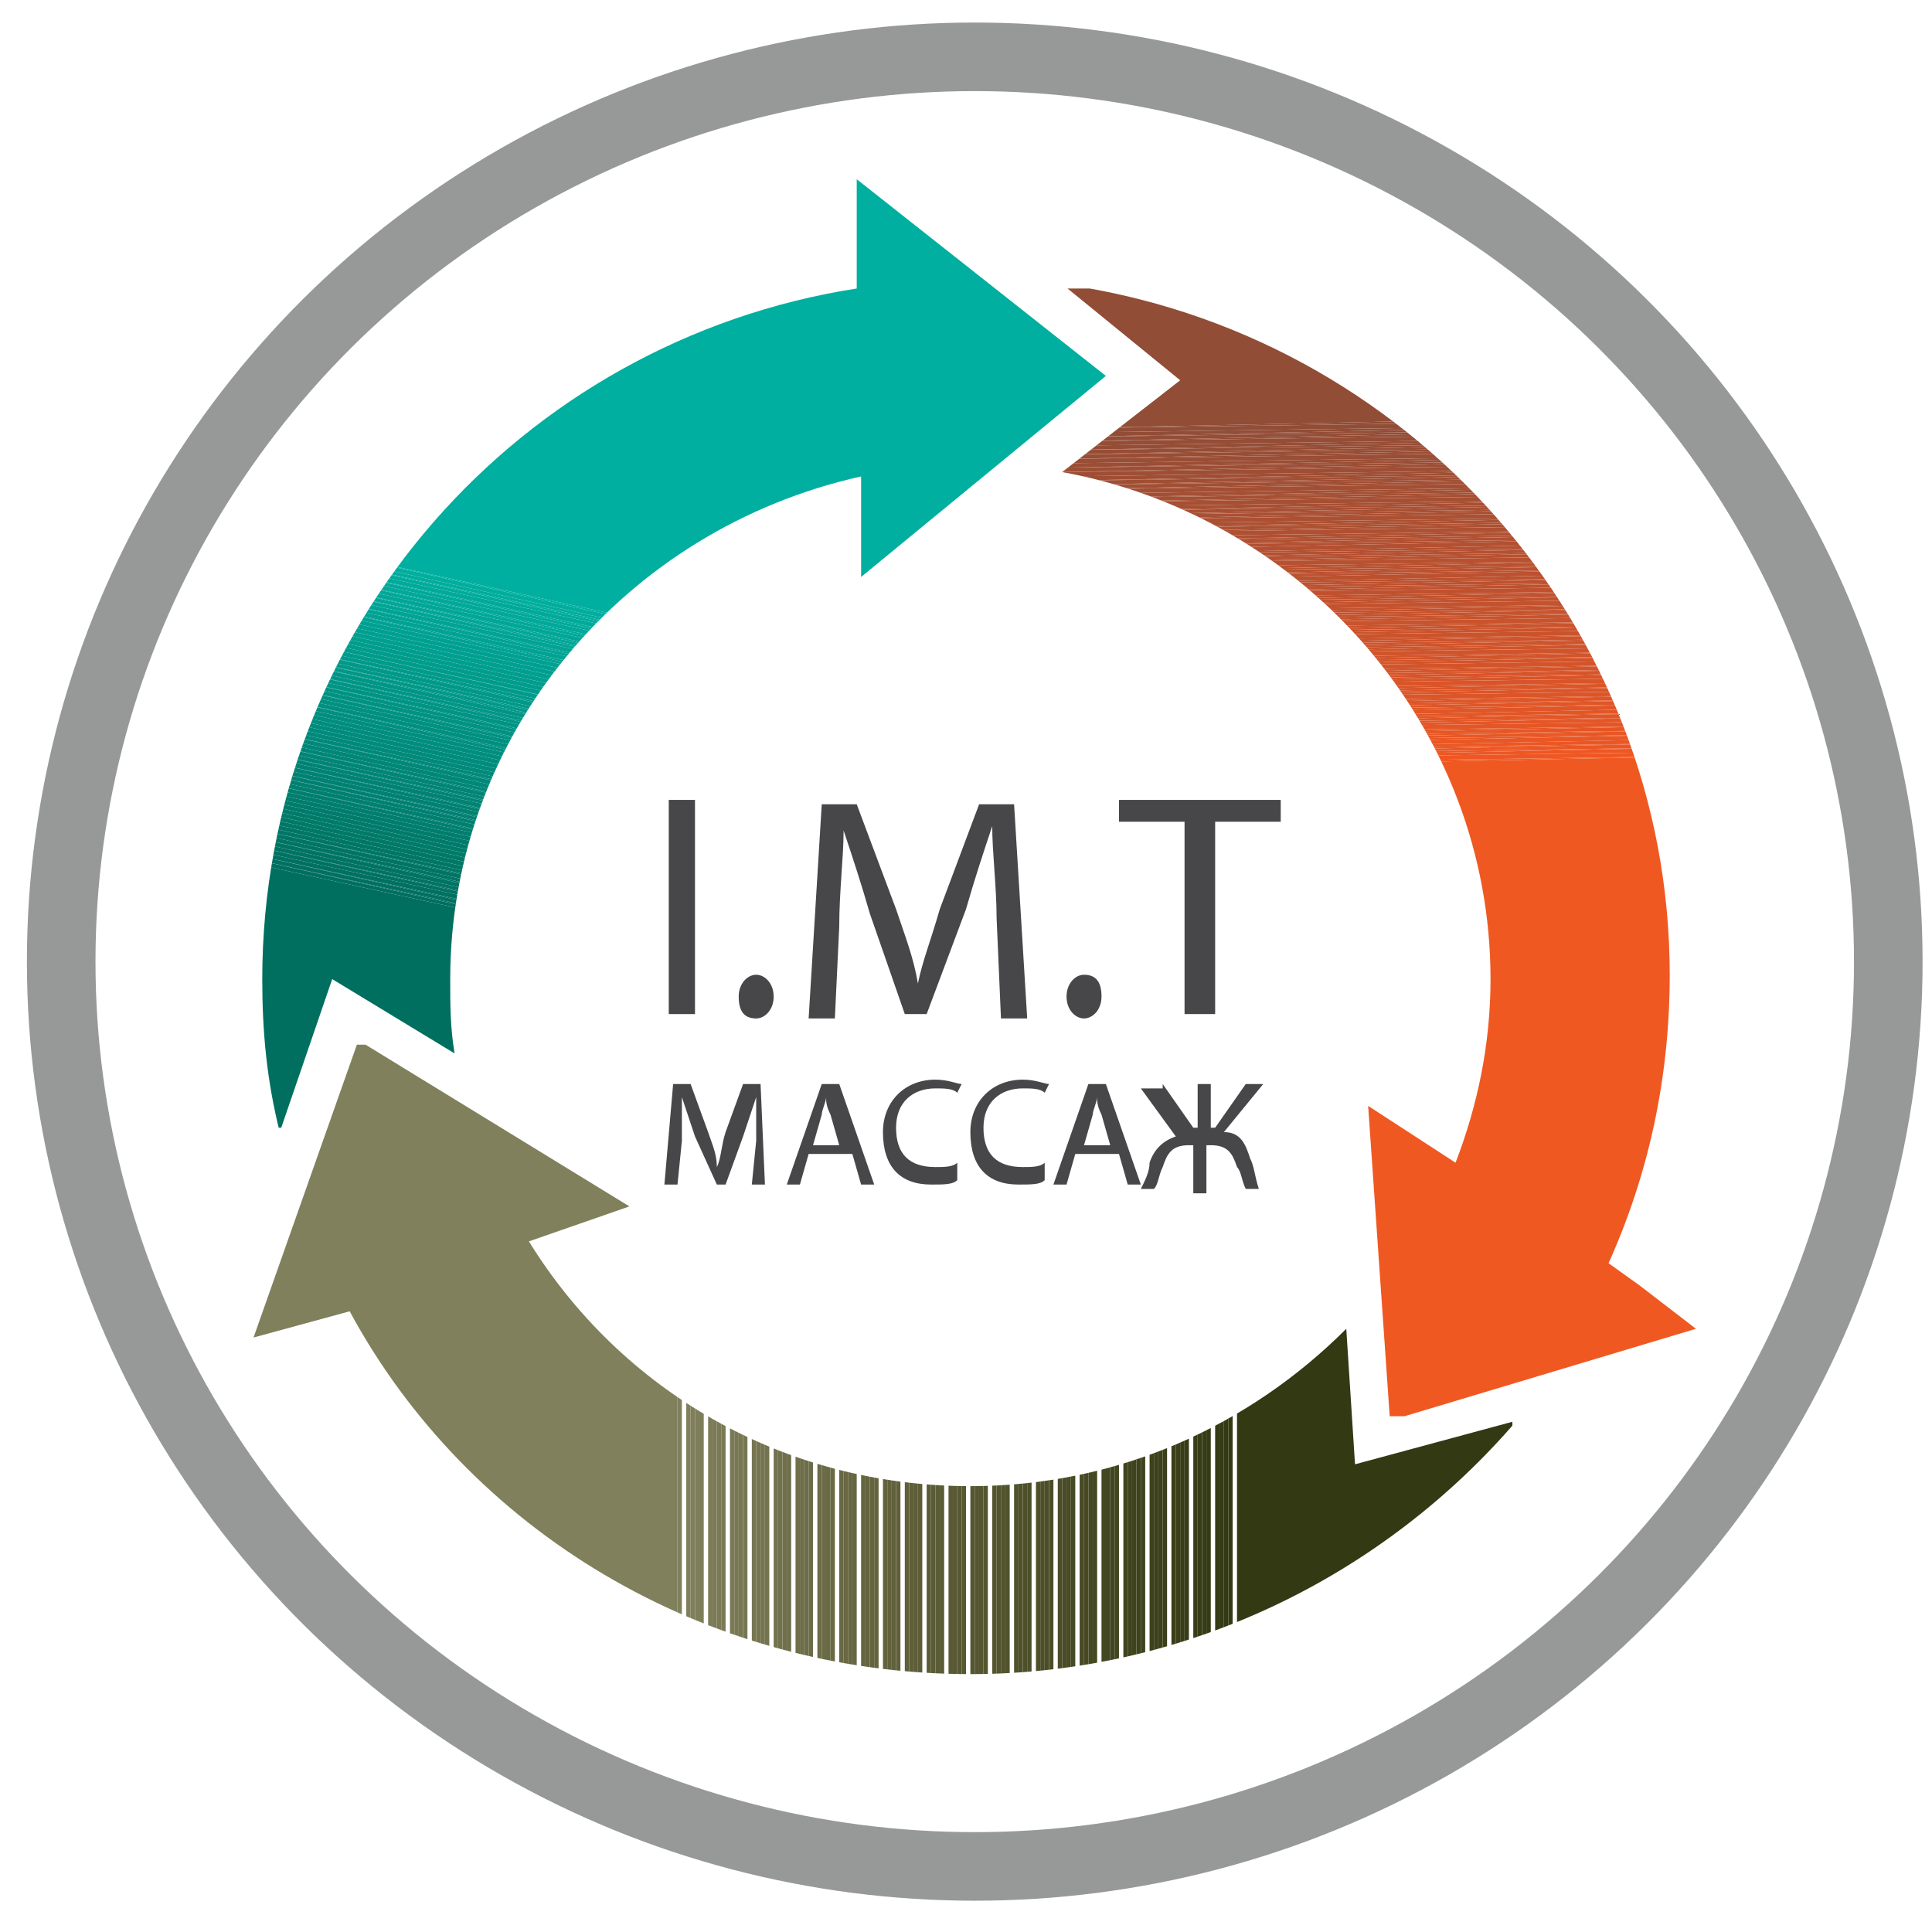 <?xml version="1.0" encoding="utf-8"?>
<!-- Generator: Adobe Illustrator 21.0.0, SVG Export Plug-In . SVG Version: 6.00 Build 0)  -->
<svg version="1.1" id="Слой_1" xmlns="http://www.w3.org/2000/svg" xmlns:xlink="http://www.w3.org/1999/xlink" x="0px" y="0px"
	 viewBox="0 0 44.2 44.2" style="enable-background:new 0 0 44.2 44.2;" xml:space="preserve">
<style type="text/css">
	.st0{fill:none;stroke:#979998;stroke-width:1.569;stroke-miterlimit:10;}
	.st1{fill:#474648;}
	.st2{clip-path:url(#SVGID_2_);fill:#F05822;}
	.st3{clip-path:url(#SVGID_2_);fill:#EE5723;}
	.st4{clip-path:url(#SVGID_2_);fill:#ED5723;}
	.st5{clip-path:url(#SVGID_2_);fill:#EC5723;}
	.st6{clip-path:url(#SVGID_2_);fill:#EB5724;}
	.st7{clip-path:url(#SVGID_2_);fill:#EA5724;}
	.st8{clip-path:url(#SVGID_2_);fill:#E95724;}
	.st9{clip-path:url(#SVGID_2_);fill:#E85725;}
	.st10{clip-path:url(#SVGID_2_);fill:#E75725;}
	.st11{clip-path:url(#SVGID_2_);fill:#E65625;}
	.st12{clip-path:url(#SVGID_2_);fill:#E55625;}
	.st13{clip-path:url(#SVGID_2_);fill:#E45626;}
	.st14{clip-path:url(#SVGID_2_);fill:#E35626;}
	.st15{clip-path:url(#SVGID_2_);fill:#E25626;}
	.st16{clip-path:url(#SVGID_2_);fill:#E15626;}
	.st17{clip-path:url(#SVGID_2_);fill:#E05627;}
	.st18{clip-path:url(#SVGID_2_);fill:#DF5627;}
	.st19{clip-path:url(#SVGID_2_);fill:#DE5627;}
	.st20{clip-path:url(#SVGID_2_);fill:#DE5527;}
	.st21{clip-path:url(#SVGID_2_);fill:#DD5527;}
	.st22{clip-path:url(#SVGID_2_);fill:#DC5528;}
	.st23{clip-path:url(#SVGID_2_);fill:#DB5528;}
	.st24{clip-path:url(#SVGID_2_);fill:#DA5528;}
	.st25{clip-path:url(#SVGID_2_);fill:#D95428;}
	.st26{clip-path:url(#SVGID_2_);fill:#D95429;}
	.st27{clip-path:url(#SVGID_2_);fill:#D85429;}
	.st28{clip-path:url(#SVGID_2_);fill:#D75429;}
	.st29{clip-path:url(#SVGID_2_);fill:#D65429;}
	.st30{clip-path:url(#SVGID_2_);fill:#D5542A;}
	.st31{clip-path:url(#SVGID_2_);fill:#D4542A;}
	.st32{clip-path:url(#SVGID_2_);fill:#D3542A;}
	.st33{clip-path:url(#SVGID_2_);fill:#D2542A;}
	.st34{clip-path:url(#SVGID_2_);fill:#D1542B;}
	.st35{clip-path:url(#SVGID_2_);fill:#D0542B;}
	.st36{clip-path:url(#SVGID_2_);fill:#CF542B;}
	.st37{clip-path:url(#SVGID_2_);fill:#CE542B;}
	.st38{clip-path:url(#SVGID_2_);fill:#CE532B;}
	.st39{clip-path:url(#SVGID_2_);fill:#CD532C;}
	.st40{clip-path:url(#SVGID_2_);fill:#CC532C;}
	.st41{clip-path:url(#SVGID_2_);fill:#CB532C;}
	.st42{clip-path:url(#SVGID_2_);fill:#CA532C;}
	.st43{clip-path:url(#SVGID_2_);fill:#C9532C;}
	.st44{clip-path:url(#SVGID_2_);fill:#C9532D;}
	.st45{clip-path:url(#SVGID_2_);fill:#C8532D;}
	.st46{clip-path:url(#SVGID_2_);fill:#C7532D;}
	.st47{clip-path:url(#SVGID_2_);fill:#C6532D;}
	.st48{clip-path:url(#SVGID_2_);fill:#C5522D;}
	.st49{clip-path:url(#SVGID_2_);fill:#C4522D;}
	.st50{clip-path:url(#SVGID_2_);fill:#C4522E;}
	.st51{clip-path:url(#SVGID_2_);fill:#C3522E;}
	.st52{clip-path:url(#SVGID_2_);fill:#C2522E;}
	.st53{clip-path:url(#SVGID_2_);fill:#C1522E;}
	.st54{clip-path:url(#SVGID_2_);fill:#C0512E;}
	.st55{clip-path:url(#SVGID_2_);fill:#C0512F;}
	.st56{clip-path:url(#SVGID_2_);fill:#BF512F;}
	.st57{clip-path:url(#SVGID_2_);fill:#BE512F;}
	.st58{clip-path:url(#SVGID_2_);fill:#BD512F;}
	.st59{clip-path:url(#SVGID_2_);fill:#BC512F;}
	.st60{clip-path:url(#SVGID_2_);fill:#BB512F;}
	.st61{clip-path:url(#SVGID_2_);fill:#BB5130;}
	.st62{clip-path:url(#SVGID_2_);fill:#BA5130;}
	.st63{clip-path:url(#SVGID_2_);fill:#B95130;}
	.st64{clip-path:url(#SVGID_2_);fill:#B85130;}
	.st65{clip-path:url(#SVGID_2_);fill:#B75130;}
	.st66{clip-path:url(#SVGID_2_);fill:#B65130;}
	.st67{clip-path:url(#SVGID_2_);fill:#B65031;}
	.st68{clip-path:url(#SVGID_2_);fill:#B55031;}
	.st69{clip-path:url(#SVGID_2_);fill:#B45031;}
	.st70{clip-path:url(#SVGID_2_);fill:#B35031;}
	.st71{clip-path:url(#SVGID_2_);fill:#B25031;}
	.st72{clip-path:url(#SVGID_2_);fill:#B15031;}
	.st73{clip-path:url(#SVGID_2_);fill:#B05032;}
	.st74{clip-path:url(#SVGID_2_);fill:#AF5032;}
	.st75{clip-path:url(#SVGID_2_);fill:#AE5032;}
	.st76{clip-path:url(#SVGID_2_);fill:#AD5032;}
	.st77{clip-path:url(#SVGID_2_);fill:#AC5032;}
	.st78{clip-path:url(#SVGID_2_);fill:#AB5032;}
	.st79{clip-path:url(#SVGID_2_);fill:#AA5033;}
	.st80{clip-path:url(#SVGID_2_);fill:#AA4F33;}
	.st81{clip-path:url(#SVGID_2_);fill:#A94F33;}
	.st82{clip-path:url(#SVGID_2_);fill:#A84F33;}
	.st83{clip-path:url(#SVGID_2_);fill:#A74F33;}
	.st84{clip-path:url(#SVGID_2_);fill:#A64F33;}
	.st85{clip-path:url(#SVGID_2_);fill:#A54F33;}
	.st86{clip-path:url(#SVGID_2_);fill:#A44F34;}
	.st87{clip-path:url(#SVGID_2_);fill:#A34F34;}
	.st88{clip-path:url(#SVGID_2_);fill:#A24F34;}
	.st89{clip-path:url(#SVGID_2_);fill:#A14F34;}
	.st90{clip-path:url(#SVGID_2_);fill:#A14E34;}
	.st91{clip-path:url(#SVGID_2_);fill:#A04E34;}
	.st92{clip-path:url(#SVGID_2_);fill:#9F4E34;}
	.st93{clip-path:url(#SVGID_2_);fill:#9E4E35;}
	.st94{clip-path:url(#SVGID_2_);fill:#9D4E35;}
	.st95{clip-path:url(#SVGID_2_);fill:#9C4E35;}
	.st96{clip-path:url(#SVGID_2_);fill:#9A4E35;}
	.st97{clip-path:url(#SVGID_2_);fill:#994E35;}
	.st98{clip-path:url(#SVGID_2_);fill:#984D35;}
	.st99{clip-path:url(#SVGID_2_);fill:#974D35;}
	.st100{clip-path:url(#SVGID_2_);fill:#964D36;}
	.st101{clip-path:url(#SVGID_2_);fill:#954D36;}
	.st102{clip-path:url(#SVGID_2_);fill:#944D36;}
	.st103{clip-path:url(#SVGID_2_);fill:#934D36;}
	.st104{clip-path:url(#SVGID_2_);fill:#924D36;}
	.st105{clip-path:url(#SVGID_2_);fill:#914D36;}
	.st106{clip-path:url(#SVGID_4_);fill:#80805D;}
	.st107{clip-path:url(#SVGID_4_);fill:#807F5C;}
	.st108{clip-path:url(#SVGID_4_);fill:#807E5B;}
	.st109{clip-path:url(#SVGID_4_);fill:#7F7E5A;}
	.st110{clip-path:url(#SVGID_4_);fill:#7E7D5A;}
	.st111{clip-path:url(#SVGID_4_);fill:#7D7C59;}
	.st112{clip-path:url(#SVGID_4_);fill:#7C7B58;}
	.st113{clip-path:url(#SVGID_4_);fill:#7B7A57;}
	.st114{clip-path:url(#SVGID_4_);fill:#7B7A56;}
	.st115{clip-path:url(#SVGID_4_);fill:#7A7955;}
	.st116{clip-path:url(#SVGID_4_);fill:#797854;}
	.st117{clip-path:url(#SVGID_4_);fill:#787753;}
	.st118{clip-path:url(#SVGID_4_);fill:#777652;}
	.st119{clip-path:url(#SVGID_4_);fill:#777552;}
	.st120{clip-path:url(#SVGID_4_);fill:#757551;}
	.st121{clip-path:url(#SVGID_4_);fill:#757450;}
	.st122{clip-path:url(#SVGID_4_);fill:#74734F;}
	.st123{clip-path:url(#SVGID_4_);fill:#73724E;}
	.st124{clip-path:url(#SVGID_4_);fill:#72714D;}
	.st125{clip-path:url(#SVGID_4_);fill:#71704C;}
	.st126{clip-path:url(#SVGID_4_);fill:#706F4B;}
	.st127{clip-path:url(#SVGID_4_);fill:#6F6F4A;}
	.st128{clip-path:url(#SVGID_4_);fill:#6E6E4A;}
	.st129{clip-path:url(#SVGID_4_);fill:#6D6D49;}
	.st130{clip-path:url(#SVGID_4_);fill:#6C6C48;}
	.st131{clip-path:url(#SVGID_4_);fill:#6C6C47;}
	.st132{clip-path:url(#SVGID_4_);fill:#6B6B46;}
	.st133{clip-path:url(#SVGID_4_);fill:#6A6A45;}
	.st134{clip-path:url(#SVGID_4_);fill:#696944;}
	.st135{clip-path:url(#SVGID_4_);fill:#686844;}
	.st136{clip-path:url(#SVGID_4_);fill:#686843;}
	.st137{clip-path:url(#SVGID_4_);fill:#676742;}
	.st138{clip-path:url(#SVGID_4_);fill:#666742;}
	.st139{clip-path:url(#SVGID_4_);fill:#656641;}
	.st140{clip-path:url(#SVGID_4_);fill:#646540;}
	.st141{clip-path:url(#SVGID_4_);fill:#64643F;}
	.st142{clip-path:url(#SVGID_4_);fill:#63633E;}
	.st143{clip-path:url(#SVGID_4_);fill:#62633D;}
	.st144{clip-path:url(#SVGID_4_);fill:#61623D;}
	.st145{clip-path:url(#SVGID_4_);fill:#61613C;}
	.st146{clip-path:url(#SVGID_4_);fill:#60613B;}
	.st147{clip-path:url(#SVGID_4_);fill:#5F603B;}
	.st148{clip-path:url(#SVGID_4_);fill:#5E5F3A;}
	.st149{clip-path:url(#SVGID_4_);fill:#5D5E39;}
	.st150{clip-path:url(#SVGID_4_);fill:#5D5E38;}
	.st151{clip-path:url(#SVGID_4_);fill:#5C5D37;}
	.st152{clip-path:url(#SVGID_4_);fill:#5B5C37;}
	.st153{clip-path:url(#SVGID_4_);fill:#5A5C36;}
	.st154{clip-path:url(#SVGID_4_);fill:#595B35;}
	.st155{clip-path:url(#SVGID_4_);fill:#595A35;}
	.st156{clip-path:url(#SVGID_4_);fill:#585934;}
	.st157{clip-path:url(#SVGID_4_);fill:#575933;}
	.st158{clip-path:url(#SVGID_4_);fill:#565832;}
	.st159{clip-path:url(#SVGID_4_);fill:#555732;}
	.st160{clip-path:url(#SVGID_4_);fill:#555631;}
	.st161{clip-path:url(#SVGID_4_);fill:#545630;}
	.st162{clip-path:url(#SVGID_4_);fill:#54552F;}
	.st163{clip-path:url(#SVGID_4_);fill:#53552F;}
	.st164{clip-path:url(#SVGID_4_);fill:#52542E;}
	.st165{clip-path:url(#SVGID_4_);fill:#51532D;}
	.st166{clip-path:url(#SVGID_4_);fill:#50532D;}
	.st167{clip-path:url(#SVGID_4_);fill:#50522C;}
	.st168{clip-path:url(#SVGID_4_);fill:#4F512B;}
	.st169{clip-path:url(#SVGID_4_);fill:#4E502A;}
	.st170{clip-path:url(#SVGID_4_);fill:#4D502A;}
	.st171{clip-path:url(#SVGID_4_);fill:#4D4F29;}
	.st172{clip-path:url(#SVGID_4_);fill:#4C4F29;}
	.st173{clip-path:url(#SVGID_4_);fill:#4B4E28;}
	.st174{clip-path:url(#SVGID_4_);fill:#4B4D27;}
	.st175{clip-path:url(#SVGID_4_);fill:#4A4D27;}
	.st176{clip-path:url(#SVGID_4_);fill:#494C26;}
	.st177{clip-path:url(#SVGID_4_);fill:#484C25;}
	.st178{clip-path:url(#SVGID_4_);fill:#474B25;}
	.st179{clip-path:url(#SVGID_4_);fill:#474A24;}
	.st180{clip-path:url(#SVGID_4_);fill:#464923;}
	.st181{clip-path:url(#SVGID_4_);fill:#454923;}
	.st182{clip-path:url(#SVGID_4_);fill:#454822;}
	.st183{clip-path:url(#SVGID_4_);fill:#444822;}
	.st184{clip-path:url(#SVGID_4_);fill:#434721;}
	.st185{clip-path:url(#SVGID_4_);fill:#424620;}
	.st186{clip-path:url(#SVGID_4_);fill:#41451F;}
	.st187{clip-path:url(#SVGID_4_);fill:#40441E;}
	.st188{clip-path:url(#SVGID_4_);fill:#3F431D;}
	.st189{clip-path:url(#SVGID_4_);fill:#3E421C;}
	.st190{clip-path:url(#SVGID_4_);fill:#3D411B;}
	.st191{clip-path:url(#SVGID_4_);fill:#3C411B;}
	.st192{clip-path:url(#SVGID_4_);fill:#3C401A;}
	.st193{clip-path:url(#SVGID_4_);fill:#3B3F19;}
	.st194{clip-path:url(#SVGID_4_);fill:#3A3F18;}
	.st195{clip-path:url(#SVGID_4_);fill:#393E18;}
	.st196{clip-path:url(#SVGID_4_);fill:#393D17;}
	.st197{clip-path:url(#SVGID_4_);fill:#383D17;}
	.st198{clip-path:url(#SVGID_4_);fill:#373C16;}
	.st199{clip-path:url(#SVGID_4_);fill:#363C16;}
	.st200{clip-path:url(#SVGID_4_);fill:#363B15;}
	.st201{clip-path:url(#SVGID_4_);fill:#353B14;}
	.st202{clip-path:url(#SVGID_4_);fill:#343A14;}
	.st203{clip-path:url(#SVGID_4_);fill:#343913;}
	.st204{clip-path:url(#SVGID_4_);fill:#333913;}
	.st205{clip-path:url(#SVGID_6_);fill:#00AF9F;}
	.st206{clip-path:url(#SVGID_6_);fill:#00AE9E;}
	.st207{clip-path:url(#SVGID_6_);fill:#00AD9D;}
	.st208{clip-path:url(#SVGID_6_);fill:#00AC9C;}
	.st209{clip-path:url(#SVGID_6_);fill:#00AB9B;}
	.st210{clip-path:url(#SVGID_6_);fill:#00AA9B;}
	.st211{clip-path:url(#SVGID_6_);fill:#00AA9A;}
	.st212{clip-path:url(#SVGID_6_);fill:#00A99A;}
	.st213{clip-path:url(#SVGID_6_);fill:#00A999;}
	.st214{clip-path:url(#SVGID_6_);fill:#00A898;}
	.st215{clip-path:url(#SVGID_6_);fill:#00A797;}
	.st216{clip-path:url(#SVGID_6_);fill:#00A696;}
	.st217{clip-path:url(#SVGID_6_);fill:#00A596;}
	.st218{clip-path:url(#SVGID_6_);fill:#00A595;}
	.st219{clip-path:url(#SVGID_6_);fill:#00A495;}
	.st220{clip-path:url(#SVGID_6_);fill:#00A494;}
	.st221{clip-path:url(#SVGID_6_);fill:#00A393;}
	.st222{clip-path:url(#SVGID_6_);fill:#00A292;}
	.st223{clip-path:url(#SVGID_6_);fill:#00A192;}
	.st224{clip-path:url(#SVGID_6_);fill:#00A191;}
	.st225{clip-path:url(#SVGID_6_);fill:#00A090;}
	.st226{clip-path:url(#SVGID_6_);fill:#009F8F;}
	.st227{clip-path:url(#SVGID_6_);fill:#009E8E;}
	.st228{clip-path:url(#SVGID_6_);fill:#009D8D;}
	.st229{clip-path:url(#SVGID_6_);fill:#009C8C;}
	.st230{clip-path:url(#SVGID_6_);fill:#009C8B;}
	.st231{clip-path:url(#SVGID_6_);fill:#009B8B;}
	.st232{clip-path:url(#SVGID_6_);fill:#009B8A;}
	.st233{clip-path:url(#SVGID_6_);fill:#009A8A;}
	.st234{clip-path:url(#SVGID_6_);fill:#009A89;}
	.st235{clip-path:url(#SVGID_6_);fill:#009989;}
	.st236{clip-path:url(#SVGID_6_);fill:#009988;}
	.st237{clip-path:url(#SVGID_6_);fill:#009888;}
	.st238{clip-path:url(#SVGID_6_);fill:#009887;}
	.st239{clip-path:url(#SVGID_6_);fill:#009787;}
	.st240{clip-path:url(#SVGID_6_);fill:#009686;}
	.st241{clip-path:url(#SVGID_6_);fill:#009585;}
	.st242{clip-path:url(#SVGID_6_);fill:#009484;}
	.st243{clip-path:url(#SVGID_6_);fill:#009483;}
	.st244{clip-path:url(#SVGID_6_);fill:#009383;}
	.st245{clip-path:url(#SVGID_6_);fill:#009382;}
	.st246{clip-path:url(#SVGID_6_);fill:#009282;}
	.st247{clip-path:url(#SVGID_6_);fill:#009281;}
	.st248{clip-path:url(#SVGID_6_);fill:#009181;}
	.st249{clip-path:url(#SVGID_6_);fill:#009180;}
	.st250{clip-path:url(#SVGID_6_);fill:#009080;}
	.st251{clip-path:url(#SVGID_6_);fill:#008F80;}
	.st252{clip-path:url(#SVGID_6_);fill:#008F7F;}
	.st253{clip-path:url(#SVGID_6_);fill:#008E7F;}
	.st254{clip-path:url(#SVGID_6_);fill:#008E7E;}
	.st255{clip-path:url(#SVGID_6_);fill:#008D7E;}
	.st256{clip-path:url(#SVGID_6_);fill:#008C7D;}
	.st257{clip-path:url(#SVGID_6_);fill:#008C7C;}
	.st258{clip-path:url(#SVGID_6_);fill:#008B7C;}
	.st259{clip-path:url(#SVGID_6_);fill:#008B7B;}
	.st260{clip-path:url(#SVGID_6_);fill:#008A7A;}
	.st261{clip-path:url(#SVGID_6_);fill:#00897A;}
	.st262{clip-path:url(#SVGID_6_);fill:#008979;}
	.st263{clip-path:url(#SVGID_6_);fill:#008878;}
	.st264{clip-path:url(#SVGID_6_);fill:#008777;}
	.st265{clip-path:url(#SVGID_6_);fill:#008677;}
	.st266{clip-path:url(#SVGID_6_);fill:#008676;}
	.st267{clip-path:url(#SVGID_6_);fill:#008576;}
	.st268{clip-path:url(#SVGID_6_);fill:#008575;}
	.st269{clip-path:url(#SVGID_6_);fill:#008475;}
	.st270{clip-path:url(#SVGID_6_);fill:#008474;}
	.st271{clip-path:url(#SVGID_6_);fill:#008373;}
	.st272{clip-path:url(#SVGID_6_);fill:#008272;}
	.st273{clip-path:url(#SVGID_6_);fill:#008172;}
	.st274{clip-path:url(#SVGID_6_);fill:#008171;}
	.st275{clip-path:url(#SVGID_6_);fill:#008071;}
	.st276{clip-path:url(#SVGID_6_);fill:#008070;}
	.st277{clip-path:url(#SVGID_6_);fill:#00806F;}
	.st278{clip-path:url(#SVGID_6_);fill:#007F6F;}
	.st279{clip-path:url(#SVGID_6_);fill:#007F6E;}
	.st280{clip-path:url(#SVGID_6_);fill:#007E6E;}
	.st281{clip-path:url(#SVGID_6_);fill:#007D6D;}
	.st282{clip-path:url(#SVGID_6_);fill:#007C6C;}
	.st283{clip-path:url(#SVGID_6_);fill:#007C6B;}
	.st284{clip-path:url(#SVGID_6_);fill:#007B6B;}
	.st285{clip-path:url(#SVGID_6_);fill:#007B6A;}
	.st286{clip-path:url(#SVGID_6_);fill:#007A6A;}
	.st287{clip-path:url(#SVGID_6_);fill:#007A69;}
	.st288{clip-path:url(#SVGID_6_);fill:#007969;}
	.st289{clip-path:url(#SVGID_6_);fill:#007968;}
	.st290{clip-path:url(#SVGID_6_);fill:#007867;}
	.st291{clip-path:url(#SVGID_6_);fill:#007767;}
	.st292{clip-path:url(#SVGID_6_);fill:#007766;}
	.st293{clip-path:url(#SVGID_6_);fill:#007666;}
	.st294{clip-path:url(#SVGID_6_);fill:#007565;}
	.st295{clip-path:url(#SVGID_6_);fill:#007464;}
	.st296{clip-path:url(#SVGID_6_);fill:#007463;}
	.st297{clip-path:url(#SVGID_6_);fill:#007363;}
	.st298{clip-path:url(#SVGID_6_);fill:#007362;}
	.st299{clip-path:url(#SVGID_6_);fill:#007262;}
	.st300{clip-path:url(#SVGID_6_);fill:#007161;}
	.st301{clip-path:url(#SVGID_6_);fill:#007060;}
	.st302{clip-path:url(#SVGID_6_);fill:#00705F;}
	.st303{clip-path:url(#SVGID_6_);fill:#006F5F;}
</style>
<ellipse class="st0" cx="22.3" cy="22" rx="20.9" ry="20.7"/>
<g>
	<g>
		<g>
			<g>
				<path class="st1" d="M15.9,18.3v4.9h-0.6v-4.9H15.9z"/>
				<path class="st1" d="M16.9,22.8c0-0.3,0.2-0.5,0.4-0.5s0.4,0.2,0.4,0.5c0,0.3-0.2,0.5-0.4,0.5C17,23.3,16.9,23.1,16.9,22.8z"/>
				<path class="st1" d="M22.8,21c0-0.7-0.1-1.5-0.1-2.1h0c-0.2,0.6-0.4,1.2-0.6,1.9l-0.9,2.4h-0.5l-0.8-2.3
					c-0.2-0.7-0.4-1.3-0.6-1.9h0c0,0.6-0.1,1.4-0.1,2.2l-0.1,2.1h-0.6l0.3-4.9h0.8l0.9,2.4c0.2,0.6,0.4,1.1,0.5,1.7h0
					c0.1-0.5,0.3-1,0.5-1.7l0.9-2.4h0.8l0.3,4.9h-0.6L22.8,21z"/>
				<path class="st1" d="M24.4,22.8c0-0.3,0.2-0.5,0.4-0.5c0.3,0,0.4,0.2,0.4,0.5c0,0.3-0.2,0.5-0.4,0.5
					C24.6,23.3,24.4,23.1,24.4,22.8z"/>
				<path class="st1" d="M27.1,18.8h-1.5v-0.5h3.7v0.5h-1.5v4.4h-0.7V18.8z"/>
			</g>
			<g>
				<path class="st1" d="M17.3,26.1c0-0.3,0-0.7,0-1h0c-0.1,0.3-0.2,0.6-0.3,0.9l-0.4,1.1h-0.2L15.9,26c-0.1-0.3-0.2-0.6-0.3-0.9h0
					c0,0.3,0,0.7,0,1l-0.1,1h-0.3l0.2-2.3h0.4l0.4,1.1c0.1,0.3,0.2,0.5,0.2,0.8h0c0.1-0.2,0.1-0.5,0.2-0.8l0.4-1.1h0.4l0.1,2.3h-0.3
					L17.3,26.1z"/>
				<path class="st1" d="M18.5,26.4l-0.2,0.7h-0.3l0.8-2.3h0.4l0.8,2.3h-0.3l-0.2-0.7H18.5z M19.2,26.2L19,25.5
					c-0.1-0.2-0.1-0.3-0.1-0.4h0c0,0.1-0.1,0.3-0.1,0.4l-0.2,0.7H19.2z"/>
				<path class="st1" d="M21.9,27c-0.1,0.1-0.3,0.1-0.6,0.1c-0.7,0-1.1-0.4-1.1-1.2c0-0.7,0.5-1.2,1.2-1.2c0.3,0,0.5,0.1,0.6,0.1
					l-0.1,0.2c-0.1-0.1-0.3-0.1-0.5-0.1c-0.5,0-0.9,0.3-0.9,0.9c0,0.6,0.3,0.9,0.9,0.9c0.2,0,0.4,0,0.5-0.1L21.9,27z"/>
				<path class="st1" d="M23.9,27c-0.1,0.1-0.3,0.1-0.6,0.1c-0.7,0-1.1-0.4-1.1-1.2c0-0.7,0.5-1.2,1.2-1.2c0.3,0,0.5,0.1,0.6,0.1
					l-0.1,0.2c-0.1-0.1-0.3-0.1-0.5-0.1c-0.5,0-0.9,0.3-0.9,0.9c0,0.6,0.3,0.9,0.9,0.9c0.2,0,0.4,0,0.5-0.1L23.9,27z"/>
				<path class="st1" d="M24.6,26.4l-0.2,0.7h-0.3l0.8-2.3h0.4l0.8,2.3h-0.3l-0.2-0.7H24.6z M25.4,26.2l-0.2-0.7
					c-0.1-0.2-0.1-0.3-0.1-0.4h0c0,0.1-0.1,0.3-0.1,0.4l-0.2,0.7H25.4z"/>
				<path class="st1" d="M26.6,24.8l0.7,1h0.1v-1h0.3v1h0.1l0.7-1h0.4L28,25.9c0.4,0,0.5,0.3,0.6,0.6c0.1,0.2,0.1,0.4,0.2,0.7h-0.3
					c-0.1-0.2-0.1-0.4-0.2-0.5c-0.1-0.3-0.2-0.5-0.6-0.5h-0.1v1.1h-0.3v-1.1h-0.1c-0.4,0-0.5,0.2-0.6,0.5c-0.1,0.2-0.1,0.4-0.2,0.5
					h-0.3c0.1-0.2,0.2-0.4,0.2-0.6c0.1-0.3,0.3-0.5,0.6-0.6l-0.8-1.1H26.6z"/>
			</g>
		</g>
	</g>
	<g>
		<g>
			<g>
				<defs>
					<path id="SVGID_1_" d="M37.5,29.4l-0.7-0.5c0.9-2,1.4-4.2,1.4-6.6c0-8-6-14.7-13.9-15.8L27,8.7l-2.7,2.1
						c5.5,1,9.8,5.8,9.8,11.6c0,1.5-0.3,2.9-0.8,4.2l-2-1.3l0.5,7.2l7-2.1L37.5,29.4z"/>
				</defs>
				<clipPath id="SVGID_2_">
					<use xlink:href="#SVGID_1_"  style="overflow:visible;"/>
				</clipPath>
				<polygon class="st2" points="24.3,17.6 38.8,17.3 38.8,32.4 24.3,32.4 				"/>
				<polygon class="st2" points="24.3,17.5 38.8,17.3 38.8,17.3 24.3,17.6 				"/>
				<polygon class="st3" points="24.3,17.4 38.8,17.2 38.8,17.3 24.3,17.5 				"/>
				<polygon class="st4" points="24.3,17.4 38.8,17.1 38.8,17.2 24.3,17.4 				"/>
				<polygon class="st5" points="24.3,17.3 38.8,17.1 38.8,17.1 24.3,17.4 				"/>
				<polygon class="st6" points="24.3,17.3 38.8,17 38.8,17.1 24.3,17.3 				"/>
				<polygon class="st7" points="24.3,17.2 38.8,17 38.8,17 24.3,17.3 				"/>
				<polygon class="st7" points="24.3,17.2 38.8,16.9 38.8,17 24.3,17.2 				"/>
				<polygon class="st8" points="24.3,17.1 38.8,16.8 38.8,16.9 24.3,17.2 				"/>
				<polygon class="st9" points="24.3,17 38.8,16.8 38.8,16.8 24.3,17.1 				"/>
				<polygon class="st10" points="24.3,17 38.8,16.7 38.8,16.8 24.3,17 				"/>
				<polygon class="st10" points="24.3,16.9 38.8,16.7 38.8,16.7 24.3,17 				"/>
				<polygon class="st11" points="24.3,16.9 38.8,16.6 38.8,16.7 24.3,16.9 				"/>
				<polygon class="st12" points="24.3,16.8 38.8,16.6 38.8,16.6 24.3,16.9 				"/>
				<polygon class="st13" points="24.3,16.7 38.8,16.5 38.8,16.6 24.3,16.8 				"/>
				<polygon class="st13" points="24.3,16.7 38.8,16.4 38.8,16.5 24.3,16.7 				"/>
				<polygon class="st14" points="24.3,16.6 38.8,16.4 38.8,16.4 24.3,16.7 				"/>
				<polygon class="st15" points="24.3,16.6 38.8,16.3 38.8,16.4 24.3,16.6 				"/>
				<polygon class="st15" points="24.3,16.5 38.8,16.3 38.8,16.3 24.3,16.6 				"/>
				<polygon class="st16" points="24.3,16.5 38.8,16.2 38.8,16.3 24.3,16.5 				"/>
				<polygon class="st17" points="24.3,16.4 38.8,16.1 38.8,16.2 24.3,16.5 				"/>
				<polygon class="st17" points="24.3,16.3 38.8,16.1 38.8,16.1 24.3,16.4 				"/>
				<polygon class="st18" points="24.3,16.3 38.8,16 38.8,16.1 24.3,16.3 				"/>
				<polygon class="st19" points="24.3,16.2 38.8,16 38.8,16 24.3,16.3 				"/>
				<polygon class="st20" points="24.3,16.2 38.8,15.9 38.8,16 24.3,16.2 				"/>
				<polygon class="st21" points="24.3,16.1 38.8,15.9 38.8,15.9 24.3,16.2 				"/>
				<polygon class="st22" points="24.3,16 38.8,15.8 38.8,15.9 24.3,16.1 				"/>
				<polygon class="st22" points="24.3,16 38.8,15.7 38.8,15.8 24.3,16 				"/>
				<polygon class="st23" points="24.3,15.9 38.8,15.7 38.8,15.7 24.3,16 				"/>
				<polygon class="st24" points="24.3,15.9 38.8,15.6 38.8,15.7 24.3,15.9 				"/>
				<polygon class="st25" points="24.3,15.8 38.8,15.6 38.8,15.6 24.3,15.9 				"/>
				<polygon class="st26" points="24.3,15.7 38.8,15.5 38.8,15.6 24.3,15.8 				"/>
				<polygon class="st27" points="24.3,15.7 38.8,15.4 38.8,15.5 24.3,15.7 				"/>
				<polygon class="st28" points="24.3,15.6 38.8,15.4 38.8,15.4 24.3,15.7 				"/>
				<polygon class="st28" points="24.3,15.6 38.8,15.3 38.8,15.4 24.3,15.6 				"/>
				<polygon class="st29" points="24.3,15.5 38.8,15.3 38.8,15.3 24.3,15.6 				"/>
				<polygon class="st30" points="24.3,15.5 38.8,15.2 38.8,15.3 24.3,15.5 				"/>
				<polygon class="st31" points="24.3,15.4 38.8,15.2 38.8,15.2 24.3,15.5 				"/>
				<polygon class="st31" points="24.3,15.3 38.8,15.1 38.8,15.2 24.3,15.4 				"/>
				<polygon class="st32" points="24.3,15.3 38.8,15 38.8,15.1 24.3,15.3 				"/>
				<polygon class="st33" points="24.3,15.2 38.8,15 38.8,15 24.3,15.3 				"/>
				<polygon class="st33" points="24.3,15.2 38.8,14.9 38.8,15 24.3,15.2 				"/>
				<polygon class="st34" points="24.3,15.1 38.8,14.9 38.8,14.9 24.3,15.2 				"/>
				<polygon class="st35" points="24.3,15 38.8,14.8 38.8,14.9 24.3,15.1 				"/>
				<polygon class="st35" points="24.3,15 38.8,14.7 38.8,14.8 24.3,15 				"/>
				<polygon class="st36" points="24.3,14.9 38.8,14.7 38.8,14.7 24.3,15 				"/>
				<polygon class="st37" points="24.3,14.9 38.8,14.6 38.8,14.7 24.3,14.9 				"/>
				<polygon class="st38" points="24.3,14.8 38.8,14.6 38.8,14.6 24.3,14.9 				"/>
				<polygon class="st39" points="24.3,14.8 38.8,14.5 38.8,14.6 24.3,14.8 				"/>
				<polygon class="st40" points="24.3,14.7 38.8,14.5 38.8,14.5 24.3,14.8 				"/>
				<polygon class="st41" points="24.3,14.6 38.8,14.4 38.8,14.5 24.3,14.7 				"/>
				<polygon class="st41" points="24.3,14.6 38.8,14.3 38.8,14.4 24.3,14.6 				"/>
				<polygon class="st42" points="24.3,14.5 38.8,14.3 38.8,14.3 24.3,14.6 				"/>
				<polygon class="st43" points="24.3,14.5 38.8,14.2 38.8,14.3 24.3,14.5 				"/>
				<polygon class="st44" points="24.3,14.4 38.8,14.2 38.8,14.2 24.3,14.5 				"/>
				<polygon class="st45" points="24.3,14.3 38.8,14.1 38.8,14.2 24.3,14.4 				"/>
				<polygon class="st46" points="24.3,14.3 38.8,14 38.8,14.1 24.3,14.3 				"/>
				<polygon class="st46" points="24.3,14.2 38.8,14 38.8,14 24.3,14.3 				"/>
				<polygon class="st47" points="24.3,14.2 38.8,13.9 38.8,14 24.3,14.2 				"/>
				<polygon class="st48" points="24.3,14.1 38.8,13.9 38.8,13.9 24.3,14.2 				"/>
				<polygon class="st49" points="24.3,14.1 38.8,13.8 38.8,13.9 24.3,14.1 				"/>
				<polygon class="st50" points="24.3,14 38.8,13.8 38.8,13.8 24.3,14.1 				"/>
				<polygon class="st51" points="24.3,13.9 38.8,13.7 38.8,13.8 24.3,14 				"/>
				<polygon class="st52" points="24.3,13.9 38.8,13.6 38.8,13.7 24.3,13.9 				"/>
				<polygon class="st52" points="24.3,13.8 38.8,13.6 38.8,13.6 24.3,13.9 				"/>
				<polygon class="st53" points="24.3,13.8 38.8,13.5 38.8,13.6 24.3,13.8 				"/>
				<polygon class="st54" points="24.3,13.7 38.8,13.5 38.8,13.5 24.3,13.8 				"/>
				<polygon class="st55" points="24.3,13.6 38.8,13.4 38.8,13.5 24.3,13.7 				"/>
				<polygon class="st56" points="24.3,13.6 38.8,13.3 38.8,13.4 24.3,13.6 				"/>
				<polygon class="st57" points="24.3,13.5 38.8,13.3 38.8,13.3 24.3,13.6 				"/>
				<polygon class="st58" points="24.3,13.5 38.8,13.2 38.8,13.3 24.3,13.5 				"/>
				<polygon class="st58" points="24.3,13.4 38.8,13.2 38.8,13.2 24.3,13.5 				"/>
				<polygon class="st59" points="24.3,13.4 38.8,13.1 38.8,13.2 24.3,13.4 				"/>
				<polygon class="st60" points="24.3,13.3 38.8,13 38.8,13.1 24.3,13.4 				"/>
				<polygon class="st61" points="24.3,13.2 38.8,13 38.8,13 24.3,13.3 				"/>
				<polygon class="st62" points="24.3,13.2 38.8,12.9 38.8,13 24.3,13.2 				"/>
				<polygon class="st63" points="24.3,13.1 38.8,12.9 38.8,12.9 24.3,13.2 				"/>
				<polygon class="st63" points="24.3,13.1 38.8,12.8 38.8,12.9 24.3,13.1 				"/>
				<polygon class="st64" points="24.3,13 38.8,12.8 38.8,12.8 24.3,13.1 				"/>
				<polygon class="st65" points="24.3,12.9 38.8,12.7 38.8,12.8 24.3,13 				"/>
				<polygon class="st66" points="24.3,12.9 38.8,12.6 38.8,12.7 24.3,12.9 				"/>
				<polygon class="st67" points="24.3,12.8 38.8,12.6 38.8,12.6 24.3,12.9 				"/>
				<polygon class="st68" points="24.3,12.8 38.8,12.5 38.8,12.6 24.3,12.8 				"/>
				<polygon class="st69" points="24.3,12.7 38.8,12.5 38.8,12.5 24.3,12.8 				"/>
				<polygon class="st69" points="24.3,12.7 38.8,12.4 38.8,12.5 24.3,12.7 				"/>
				<polygon class="st70" points="24.3,12.6 38.8,12.3 38.8,12.4 24.3,12.7 				"/>
				<polygon class="st71" points="24.3,12.5 38.8,12.3 38.8,12.3 24.3,12.6 				"/>
				<polygon class="st72" points="24.3,12.5 38.8,12.2 38.8,12.3 24.3,12.5 				"/>
				<polygon class="st72" points="24.3,12.4 38.8,12.2 38.8,12.2 24.3,12.5 				"/>
				<polygon class="st73" points="24.3,12.4 38.8,12.1 38.8,12.2 24.3,12.4 				"/>
				<polygon class="st74" points="24.3,12.3 38.8,12.1 38.8,12.1 24.3,12.4 				"/>
				<polygon class="st74" points="24.3,12.2 38.8,12 38.8,12.1 24.3,12.3 				"/>
				<polygon class="st75" points="24.3,12.2 38.8,11.9 38.8,12 24.3,12.2 				"/>
				<polygon class="st76" points="24.3,12.1 38.8,11.9 38.8,11.9 24.3,12.2 				"/>
				<polygon class="st77" points="24.3,12.1 38.8,11.8 38.8,11.9 24.3,12.1 				"/>
				<polygon class="st77" points="24.3,12 38.8,11.8 38.8,11.8 24.3,12.1 				"/>
				<polygon class="st78" points="24.3,11.9 38.8,11.7 38.8,11.8 24.3,12 				"/>
				<polygon class="st79" points="24.3,11.9 38.8,11.6 38.8,11.7 24.3,11.9 				"/>
				<polygon class="st80" points="24.3,11.8 38.8,11.6 38.8,11.6 24.3,11.9 				"/>
				<polygon class="st81" points="24.3,11.8 38.8,11.5 38.8,11.6 24.3,11.8 				"/>
				<polygon class="st82" points="24.3,11.7 38.8,11.5 38.8,11.5 24.3,11.8 				"/>
				<polygon class="st82" points="24.3,11.7 38.8,11.4 38.8,11.5 24.3,11.7 				"/>
				<polygon class="st83" points="24.3,11.6 38.8,11.4 38.8,11.4 24.3,11.7 				"/>
				<polygon class="st84" points="24.3,11.5 38.8,11.3 38.8,11.4 24.3,11.6 				"/>
				<polygon class="st85" points="24.3,11.5 38.8,11.2 38.8,11.3 24.3,11.5 				"/>
				<polygon class="st85" points="24.3,11.4 38.8,11.2 38.8,11.2 24.3,11.5 				"/>
				<polygon class="st86" points="24.3,11.4 38.8,11.1 38.8,11.2 24.3,11.4 				"/>
				<polygon class="st87" points="24.3,11.3 38.8,11.1 38.8,11.1 24.3,11.4 				"/>
				<polygon class="st87" points="24.3,11.2 38.8,11 38.8,11.1 24.3,11.3 				"/>
				<polygon class="st88" points="24.3,11.2 38.8,10.9 38.8,11 24.3,11.2 				"/>
				<polygon class="st89" points="24.3,11.1 38.8,10.9 38.8,10.9 24.3,11.2 				"/>
				<polygon class="st90" points="24.3,11.1 38.8,10.8 38.8,10.9 24.3,11.1 				"/>
				<polygon class="st91" points="24.3,11 38.8,10.8 38.8,10.8 24.3,11.1 				"/>
				<polygon class="st92" points="24.3,11 38.8,10.7 38.8,10.8 24.3,11 				"/>
				<polygon class="st92" points="24.3,10.9 38.8,10.7 38.8,10.7 24.3,11 				"/>
				<polygon class="st93" points="24.3,10.8 38.8,10.6 38.8,10.7 24.3,10.9 				"/>
				<polygon class="st94" points="24.3,10.8 38.8,10.5 38.8,10.6 24.3,10.8 				"/>
				<polygon class="st94" points="24.3,10.7 38.8,10.5 38.8,10.5 24.3,10.8 				"/>
				<polygon class="st95" points="24.3,10.7 38.8,10.4 38.8,10.5 24.3,10.7 				"/>
				<polygon class="st96" points="24.3,10.6 38.8,10.4 38.8,10.4 24.3,10.7 				"/>
				<polygon class="st96" points="24.3,10.5 38.8,10.3 38.8,10.4 24.3,10.6 				"/>
				<polygon class="st97" points="24.3,10.5 38.8,10.2 38.8,10.3 24.3,10.5 				"/>
				<polygon class="st98" points="24.3,10.4 38.8,10.2 38.8,10.2 24.3,10.5 				"/>
				<polygon class="st98" points="24.3,10.4 38.8,10.1 38.8,10.2 24.3,10.4 				"/>
				<polygon class="st99" points="24.3,10.3 38.8,10.1 38.8,10.1 24.3,10.4 				"/>
				<polygon class="st100" points="24.3,10.3 38.8,10 38.8,10.1 24.3,10.3 				"/>
				<polygon class="st100" points="24.3,10.2 38.8,10 38.8,10 24.3,10.3 				"/>
				<polygon class="st101" points="24.3,10.1 38.8,9.9 38.8,10 24.3,10.2 				"/>
				<polygon class="st102" points="24.3,10.1 38.8,9.8 38.8,9.9 24.3,10.1 				"/>
				<polygon class="st102" points="24.3,10 38.8,9.8 38.8,9.8 24.3,10.1 				"/>
				<polygon class="st103" points="24.3,10 38.8,9.7 38.8,9.8 24.3,10 				"/>
				<polygon class="st104" points="24.3,9.9 38.8,9.7 38.8,9.7 24.3,10 				"/>
				<polygon class="st105" points="24.3,9.8 38.8,9.6 38.8,9.7 24.3,9.9 				"/>
				<polygon class="st105" points="24.3,9.8 38.8,9.5 38.8,9.6 24.3,9.8 				"/>
				<polygon class="st105" points="38.8,9.5 24.3,9.8 24.3,6.6 38.8,6.6 				"/>
			</g>
		</g>
		<g>
			<g>
				<defs>
					<path id="SVGID_3_" d="M31,33.5l-0.2-3.1c-2.2,2.2-5.2,3.6-8.6,3.6c-4.3,0-8-2.2-10.1-5.6l2.3-0.8l-6.2-3.8l-2.4,6.8L8,30
						c2.7,5,8.1,8.3,14.2,8.3c5,0,9.5-2.3,12.5-5.8L31,33.5z"/>
				</defs>
				<clipPath id="SVGID_4_">
					<use xlink:href="#SVGID_3_"  style="overflow:visible;"/>
				</clipPath>
				<rect x="5.7" y="23.9" class="st106" width="9.8" height="14.4"/>
				<rect x="15.5" y="23.9" class="st106" width="0.1" height="14.4"/>
				<rect x="15.7" y="23.9" class="st107" width="0.1" height="14.4"/>
				<rect x="15.8" y="23.9" class="st108" width="0.1" height="14.4"/>
				<rect x="15.9" y="23.9" class="st109" width="0.1" height="14.4"/>
				<rect x="16" y="23.9" class="st110" width="0.1" height="14.4"/>
				<rect x="16.2" y="23.9" class="st111" width="0.1" height="14.4"/>
				<rect x="16.3" y="23.9" class="st112" width="0.1" height="14.4"/>
				<rect x="16.4" y="23.9" class="st113" width="0.1" height="14.4"/>
				<rect x="16.5" y="23.9" class="st114" width="0.1" height="14.4"/>
				<rect x="16.7" y="23.9" class="st115" width="0.1" height="14.4"/>
				<rect x="16.8" y="23.9" class="st116" width="0.1" height="14.4"/>
				<rect x="16.9" y="23.9" class="st117" width="0.1" height="14.4"/>
				<rect x="17" y="23.9" class="st118" width="0.1" height="14.4"/>
				<rect x="17.2" y="23.9" class="st119" width="0.1" height="14.4"/>
				<rect x="17.3" y="23.9" class="st120" width="0.1" height="14.4"/>
				<rect x="17.4" y="23.9" class="st121" width="0.1" height="14.4"/>
				<rect x="17.5" y="23.9" class="st122" width="0.1" height="14.4"/>
				<rect x="17.7" y="23.9" class="st123" width="0.1" height="14.4"/>
				<rect x="17.8" y="23.9" class="st124" width="0.1" height="14.4"/>
				<rect x="17.9" y="23.9" class="st125" width="0.1" height="14.4"/>
				<rect x="18" y="23.9" class="st126" width="0.1" height="14.4"/>
				<rect x="18.2" y="23.9" class="st127" width="0.1" height="14.4"/>
				<rect x="18.3" y="23.9" class="st128" width="0.1" height="14.4"/>
				<rect x="18.4" y="23.9" class="st129" width="0.1" height="14.4"/>
				<rect x="18.5" y="23.9" class="st130" width="0.1" height="14.4"/>
				<rect x="18.7" y="23.9" class="st131" width="0.1" height="14.4"/>
				<rect x="18.8" y="23.9" class="st132" width="0.1" height="14.4"/>
				<rect x="18.9" y="23.9" class="st133" width="0.1" height="14.4"/>
				<rect x="19" y="23.9" class="st134" width="0.1" height="14.4"/>
				<rect x="19.2" y="23.9" class="st135" width="0.1" height="14.4"/>
				<rect x="19.3" y="23.9" class="st136" width="0.1" height="14.4"/>
				<rect x="19.4" y="23.9" class="st137" width="0.1" height="14.4"/>
				<rect x="19.5" y="23.9" class="st138" width="0.1" height="14.4"/>
				<rect x="19.7" y="23.9" class="st139" width="0.1" height="14.4"/>
				<rect x="19.8" y="23.9" class="st140" width="0.1" height="14.4"/>
				<rect x="19.9" y="23.9" class="st141" width="0.1" height="14.4"/>
				<rect x="20" y="23.9" class="st142" width="0.1" height="14.4"/>
				<rect x="20.2" y="23.9" class="st143" width="0.1" height="14.4"/>
				<rect x="20.3" y="23.9" class="st144" width="0.1" height="14.4"/>
				<rect x="20.4" y="23.9" class="st145" width="0.1" height="14.4"/>
				<rect x="20.5" y="23.9" class="st146" width="0.1" height="14.4"/>
				<rect x="20.7" y="23.9" class="st147" width="0.1" height="14.4"/>
				<rect x="20.8" y="23.9" class="st148" width="0.1" height="14.4"/>
				<rect x="20.9" y="23.9" class="st149" width="0.1" height="14.4"/>
				<rect x="21" y="23.9" class="st150" width="0.1" height="14.4"/>
				<rect x="21.2" y="23.9" class="st151" width="0.1" height="14.4"/>
				<rect x="21.3" y="23.9" class="st152" width="0.1" height="14.4"/>
				<rect x="21.4" y="23.9" class="st153" width="0.1" height="14.4"/>
				<rect x="21.5" y="23.9" class="st154" width="0.1" height="14.4"/>
				<rect x="21.7" y="23.9" class="st155" width="0.1" height="14.4"/>
				<rect x="21.8" y="23.9" class="st156" width="0.1" height="14.4"/>
				<rect x="21.9" y="23.9" class="st157" width="0.1" height="14.4"/>
				<rect x="22" y="23.9" class="st158" width="0.1" height="14.4"/>
				<rect x="22.2" y="23.9" class="st159" width="0.1" height="14.4"/>
				<rect x="22.3" y="23.9" class="st160" width="0.1" height="14.4"/>
				<rect x="22.4" y="23.9" class="st161" width="0.1" height="14.4"/>
				<rect x="22.5" y="23.9" class="st162" width="0.1" height="14.4"/>
				<rect x="22.7" y="23.9" class="st163" width="0.1" height="14.4"/>
				<rect x="22.8" y="23.9" class="st164" width="0.1" height="14.4"/>
				<rect x="22.9" y="23.9" class="st165" width="0.1" height="14.4"/>
				<rect x="23" y="23.9" class="st166" width="0.1" height="14.4"/>
				<rect x="23.2" y="23.9" class="st167" width="0.1" height="14.4"/>
				<rect x="23.3" y="23.9" class="st168" width="0.1" height="14.4"/>
				<rect x="23.4" y="23.9" class="st169" width="0.1" height="14.4"/>
				<rect x="23.5" y="23.9" class="st170" width="0.1" height="14.4"/>
				<rect x="23.7" y="23.9" class="st171" width="0.1" height="14.4"/>
				<rect x="23.8" y="23.9" class="st172" width="0.1" height="14.4"/>
				<rect x="23.9" y="23.9" class="st173" width="0.1" height="14.4"/>
				<rect x="24" y="23.9" class="st174" width="0.1" height="14.4"/>
				<rect x="24.2" y="23.9" class="st175" width="0.1" height="14.4"/>
				<rect x="24.3" y="23.9" class="st176" width="0.1" height="14.4"/>
				<rect x="24.4" y="23.9" class="st177" width="0.1" height="14.4"/>
				<rect x="24.5" y="23.9" class="st178" width="0.1" height="14.4"/>
				<rect x="24.7" y="23.9" class="st179" width="0.1" height="14.4"/>
				<rect x="24.8" y="23.9" class="st180" width="0.1" height="14.4"/>
				<rect x="24.9" y="23.9" class="st181" width="0.1" height="14.4"/>
				<rect x="25" y="23.9" class="st182" width="0.1" height="14.4"/>
				<rect x="25.2" y="23.9" class="st183" width="0.1" height="14.4"/>
				<rect x="25.3" y="23.9" class="st184" width="0.1" height="14.4"/>
				<rect x="25.4" y="23.9" class="st185" width="0.1" height="14.4"/>
				<rect x="25.5" y="23.9" class="st185" width="0.1" height="14.4"/>
				<rect x="25.7" y="23.9" class="st186" width="0.1" height="14.4"/>
				<rect x="25.8" y="23.9" class="st187" width="0.1" height="14.4"/>
				<rect x="25.9" y="23.9" class="st187" width="0.1" height="14.4"/>
				<rect x="26" y="23.9" class="st188" width="0.1" height="14.4"/>
				<rect x="26.1" y="23.9" class="st188" width="0.1" height="14.4"/>
				<rect x="26.3" y="23.9" class="st189" width="0.1" height="14.4"/>
				<rect x="26.4" y="23.9" class="st190" width="0.1" height="14.4"/>
				<rect x="26.5" y="23.9" class="st191" width="0.1" height="14.4"/>
				<rect x="26.6" y="23.9" class="st192" width="0.1" height="14.4"/>
				<rect x="26.8" y="23.9" class="st193" width="0.1" height="14.4"/>
				<rect x="26.9" y="23.9" class="st194" width="0.1" height="14.4"/>
				<rect x="27" y="23.9" class="st195" width="0.1" height="14.4"/>
				<rect x="27.1" y="23.9" class="st196" width="0.1" height="14.4"/>
				<rect x="27.3" y="23.9" class="st197" width="0.1" height="14.4"/>
				<rect x="27.4" y="23.9" class="st198" width="0.1" height="14.4"/>
				<rect x="27.5" y="23.9" class="st199" width="0.1" height="14.4"/>
				<rect x="27.6" y="23.9" class="st200" width="0.1" height="14.4"/>
				<rect x="27.8" y="23.9" class="st201" width="0.1" height="14.4"/>
				<rect x="27.9" y="23.9" class="st202" width="0.1" height="14.4"/>
				<rect x="28" y="23.9" class="st203" width="0.1" height="14.4"/>
				<rect x="28.1" y="23.9" class="st204" width="0.1" height="14.4"/>
				<rect x="28.3" y="23.9" class="st204" width="6.3" height="14.4"/>
			</g>
		</g>
		<g>
			<g>
				<defs>
					<path id="SVGID_5_" d="M25.3,8.6l-5.7-4.5v2.5C11.9,7.8,6,14.4,6,22.4c0,1.2,0.1,2.3,0.4,3.5l1.2-3.5l2.8,1.7
						c-0.1-0.6-0.1-1.1-0.1-1.7c0-5.6,4-10.3,9.4-11.5v2.3L25.3,8.6z"/>
				</defs>
				<clipPath id="SVGID_6_">
					<use xlink:href="#SVGID_5_"  style="overflow:visible;"/>
				</clipPath>
				<polygon class="st205" points="25.3,16.5 6,12.3 6,5.6 6.3,4.1 25.3,4.1 				"/>
				<polygon class="st205" points="25.3,16.6 6,12.3 6,12.3 25.3,16.5 				"/>
				<polygon class="st206" points="25.3,16.7 6,12.4 6,12.3 25.3,16.6 				"/>
				<polygon class="st207" points="25.3,16.7 6,12.5 6,12.4 25.3,16.7 				"/>
				<polygon class="st208" points="25.3,16.8 6,12.5 6,12.5 25.3,16.7 				"/>
				<polygon class="st209" points="25.3,16.8 6,12.6 6,12.5 25.3,16.8 				"/>
				<polygon class="st210" points="25.3,16.9 6,12.7 6,12.6 25.3,16.8 				"/>
				<polygon class="st211" points="25.3,17 6,12.7 6,12.7 25.3,16.9 				"/>
				<polygon class="st212" points="25.3,17 6,12.8 6,12.7 25.3,17 				"/>
				<polygon class="st213" points="25.3,17.1 6,12.9 6,12.8 25.3,17 				"/>
				<polygon class="st214" points="25.3,17.2 6,12.9 6,12.9 25.3,17.1 				"/>
				<polygon class="st214" points="25.3,17.2 6,13 6,12.9 25.3,17.2 				"/>
				<polygon class="st215" points="25.3,17.3 6,13.1 6,13 25.3,17.2 				"/>
				<polygon class="st215" points="25.3,17.4 6,13.1 6,13.1 25.3,17.3 				"/>
				<polygon class="st216" points="25.3,17.4 25.3,17.4 6,13.2 6,13.1 25.3,17.4 				"/>
				<polygon class="st217" points="25.3,17.4 25.3,17.5 6,13.2 6,13.2 				"/>
				<polygon class="st218" points="25.3,17.5 25.3,17.5 6,13.3 6,13.2 				"/>
				<polygon class="st219" points="25.3,17.5 25.3,17.6 6,13.4 6,13.3 				"/>
				<polygon class="st220" points="25.3,17.6 25.3,17.7 6,13.4 6,13.4 				"/>
				<polygon class="st221" points="25.3,17.7 25.3,17.7 6,13.5 6,13.4 				"/>
				<polygon class="st221" points="25.3,17.7 25.3,17.8 6,13.6 6,13.5 				"/>
				<polygon class="st222" points="25.3,17.8 25.2,17.9 6,13.6 6,13.6 				"/>
				<polygon class="st222" points="25.2,17.9 25.2,17.9 6,13.7 6,13.6 				"/>
				<polygon class="st223" points="25.2,17.9 25.2,18 6,13.8 6,13.7 				"/>
				<polygon class="st224" points="25.2,18 25.2,18 6,13.8 6,13.8 				"/>
				<polygon class="st225" points="25.2,18 25.2,18.1 6,13.9 6,13.8 				"/>
				<polygon class="st225" points="25.2,18.1 25.2,18.2 6,14 6,13.9 				"/>
				<polygon class="st226" points="25.2,18.2 25.2,18.2 6,14 6,14 				"/>
				<polygon class="st226" points="25.2,18.2 25.1,18.3 6,14.1 6,14 				"/>
				<polygon class="st227" points="25.1,18.3 25.1,18.3 6,14.1 6,14.1 				"/>
				<polygon class="st227" points="25.1,18.3 25.1,18.4 6,14.2 6,14.1 				"/>
				<polygon class="st228" points="25.1,18.4 25.1,18.5 6,14.3 6,14.2 				"/>
				<polygon class="st228" points="25.1,18.5 25.1,18.5 6,14.3 6,14.3 				"/>
				<polygon class="st229" points="25.1,18.5 25.1,18.6 6,14.4 6,14.3 				"/>
				<polygon class="st230" points="25.1,18.6 25.1,18.7 6,14.5 6,14.4 				"/>
				<polygon class="st231" points="25.1,18.7 25,18.7 6,14.5 6,14.5 				"/>
				<polygon class="st232" points="25,18.7 25,18.8 6,14.6 6,14.5 				"/>
				<polygon class="st233" points="25,18.8 25,18.8 6,14.7 6,14.6 				"/>
				<polygon class="st234" points="25,18.8 25,18.9 6,14.7 6,14.7 				"/>
				<polygon class="st235" points="25,18.9 25,19 6,14.8 6,14.7 				"/>
				<polygon class="st236" points="25,19 25,19 6,14.9 6,14.8 				"/>
				<polygon class="st237" points="25,19 25,19.1 6,14.9 6,14.9 				"/>
				<polygon class="st238" points="25,19.1 25,19.1 6,15 6,14.9 				"/>
				<polygon class="st239" points="25,19.1 24.9,19.2 6,15 6,15 				"/>
				<polygon class="st240" points="24.9,19.2 24.9,19.3 6,15.1 6,15 				"/>
				<polygon class="st240" points="24.9,19.3 24.9,19.3 6,15.2 6,15.1 				"/>
				<polygon class="st241" points="24.9,19.3 24.9,19.4 6,15.2 6,15.2 				"/>
				<polygon class="st241" points="24.9,19.4 24.9,19.4 6,15.3 6,15.2 				"/>
				<polygon class="st242" points="24.9,19.4 24.9,19.5 6,15.4 6,15.3 				"/>
				<polygon class="st243" points="24.9,19.5 24.9,19.6 6,15.4 6,15.4 				"/>
				<polygon class="st244" points="24.9,19.6 24.8,19.6 6,15.5 6,15.4 				"/>
				<polygon class="st245" points="24.8,19.6 24.8,19.7 6,15.6 6,15.5 				"/>
				<polygon class="st246" points="24.8,19.7 24.8,19.8 6,15.6 6,15.6 				"/>
				<polygon class="st247" points="24.8,19.8 24.8,19.8 6,15.7 6,15.6 				"/>
				<polygon class="st248" points="24.8,19.8 24.8,19.9 6,15.8 6,15.7 				"/>
				<polygon class="st249" points="24.8,19.9 24.8,19.9 6,15.8 6,15.8 				"/>
				<polygon class="st250" points="24.8,19.9 24.8,20 6,15.9 6,15.8 				"/>
				<polygon class="st250" points="24.8,20 24.7,20.1 6,15.9 6,15.9 				"/>
				<polygon class="st251" points="24.7,20.1 24.7,20.1 6,16 6,15.9 				"/>
				<polygon class="st252" points="24.7,20.1 24.7,20.2 6,16.1 6,16 				"/>
				<polygon class="st253" points="24.7,20.2 24.7,20.2 6,16.1 6,16.1 				"/>
				<polygon class="st254" points="24.7,20.2 24.7,20.3 6,16.2 6,16.1 				"/>
				<polygon class="st255" points="24.7,20.3 24.7,20.4 6,16.3 6,16.2 				"/>
				<polygon class="st256" points="24.7,20.4 24.7,20.4 6,16.3 6,16.3 				"/>
				<polygon class="st257" points="24.7,20.4 24.6,20.5 6,16.4 6,16.3 				"/>
				<polygon class="st258" points="24.6,20.5 24.6,20.6 6,16.5 6,16.4 				"/>
				<polygon class="st259" points="24.6,20.6 24.6,20.6 6,16.5 6,16.5 				"/>
				<polygon class="st260" points="24.6,20.6 24.6,20.7 6,16.6 6,16.5 				"/>
				<polygon class="st261" points="24.6,20.7 24.6,20.7 6,16.7 6,16.6 				"/>
				<polygon class="st262" points="24.6,20.7 24.6,20.8 6,16.7 6,16.7 				"/>
				<polygon class="st263" points="24.6,20.8 24.6,20.9 6,16.8 6,16.7 				"/>
				<polygon class="st263" points="24.6,20.9 24.6,20.9 6,16.8 6,16.8 				"/>
				<polygon class="st264" points="24.6,20.9 24.5,21 6,16.9 6,16.8 				"/>
				<polygon class="st265" points="24.5,21 24.5,21 6,17 6,16.9 				"/>
				<polygon class="st266" points="24.5,21 24.5,21.1 6,17 6,17 				"/>
				<polygon class="st267" points="24.5,21.1 24.5,21.2 6,17.1 6,17 				"/>
				<polygon class="st268" points="24.5,21.2 24.5,21.2 6,17.2 6,17.1 				"/>
				<polygon class="st269" points="24.5,21.2 24.5,21.3 6,17.2 6,17.2 				"/>
				<polygon class="st270" points="24.5,21.3 24.5,21.3 6,17.3 6,17.2 				"/>
				<polygon class="st271" points="24.5,21.3 24.4,21.4 6,17.4 6,17.3 				"/>
				<polygon class="st271" points="24.4,21.4 24.4,21.5 6,17.4 6,17.4 				"/>
				<polygon class="st272" points="24.4,21.5 24.4,21.5 6,17.5 6,17.4 				"/>
				<polygon class="st273" points="24.4,21.5 24.4,21.6 6,17.6 6,17.5 				"/>
				<polygon class="st274" points="24.4,21.6 24.4,21.7 6,17.6 6,17.6 				"/>
				<polygon class="st275" points="24.4,21.7 24.4,21.7 6,17.7 6,17.6 				"/>
				<polygon class="st276" points="24.4,21.7 24.4,21.8 6,17.7 6,17.7 				"/>
				<polygon class="st276" points="24.4,21.8 24.3,21.8 6,17.8 6,17.7 				"/>
				<polygon class="st277" points="24.3,21.8 24.3,21.9 6,17.9 6,17.8 				"/>
				<polygon class="st278" points="24.3,21.9 24.3,22 6,17.9 6,17.9 				"/>
				<polygon class="st279" points="24.3,22 24.3,22 6,18 6,17.9 				"/>
				<polygon class="st280" points="24.3,22 24.3,22.1 6,18.1 6,18 				"/>
				<polygon class="st281" points="24.3,22.1 24.3,22.1 6,18.1 6,18.1 				"/>
				<polygon class="st281" points="24.3,22.1 24.3,22.2 6,18.2 6,18.1 				"/>
				<polygon class="st282" points="24.3,22.2 24.2,22.3 6,18.3 6,18.2 				"/>
				<polygon class="st283" points="24.2,22.3 24.2,22.3 6,18.3 6,18.3 				"/>
				<polygon class="st284" points="24.2,22.3 24.2,22.4 6,18.4 6,18.3 				"/>
				<polygon class="st285" points="24.2,22.4 24.2,22.5 6,18.5 6,18.4 				"/>
				<polygon class="st286" points="24.2,22.5 24.2,22.5 6,18.5 6,18.5 				"/>
				<polygon class="st287" points="24.2,22.5 24.2,22.6 6,18.6 6,18.5 				"/>
				<polygon class="st288" points="24.2,22.6 24.2,22.6 6,18.6 6,18.6 				"/>
				<polygon class="st289" points="24.2,22.6 24.2,22.7 6,18.7 6,18.6 				"/>
				<polygon class="st290" points="24.2,22.7 24.1,22.8 6,18.8 6,18.7 				"/>
				<polygon class="st291" points="24.1,22.8 24.1,22.8 6,18.8 6,18.8 				"/>
				<polygon class="st292" points="24.1,22.8 24.1,22.9 6,18.9 6,18.8 				"/>
				<polygon class="st293" points="24.1,22.9 24.1,22.9 6,19 6,18.9 				"/>
				<polygon class="st293" points="24.1,22.9 24.1,23 6,19 6,19 				"/>
				<polygon class="st294" points="24.1,23 24.1,23.1 6,19.1 6,19 				"/>
				<polygon class="st294" points="24.1,23.1 24.1,23.1 6,19.2 6,19.1 				"/>
				<polygon class="st295" points="24.1,23.1 24,23.2 6,19.2 6,19.2 				"/>
				<polygon class="st296" points="24,23.2 24,23.3 6,19.3 6,19.2 				"/>
				<polygon class="st297" points="24,23.3 24,23.3 6,19.4 6,19.3 				"/>
				<polygon class="st298" points="24,23.3 24,23.4 6,19.4 6,19.4 				"/>
				<polygon class="st299" points="24,23.4 24,23.4 6,19.5 6,19.4 				"/>
				<polygon class="st300" points="24,23.4 24,23.5 6,19.6 6,19.5 				"/>
				<polygon class="st300" points="24,23.5 24,23.6 6,19.6 6,19.6 				"/>
				<polygon class="st301" points="24,23.6 23.9,23.6 6,19.7 6,19.6 				"/>
				<polygon class="st302" points="23.9,23.6 23.9,23.7 6,19.7 6,19.7 				"/>
				<polygon class="st303" points="23.9,23.7 23.9,23.7 6,19.8 6,19.7 				"/>
				<polygon class="st303" points="23.9,23.7 23.5,25.8 6,25.8 6,19.8 				"/>
			</g>
		</g>
	</g>
</g>
</svg>

